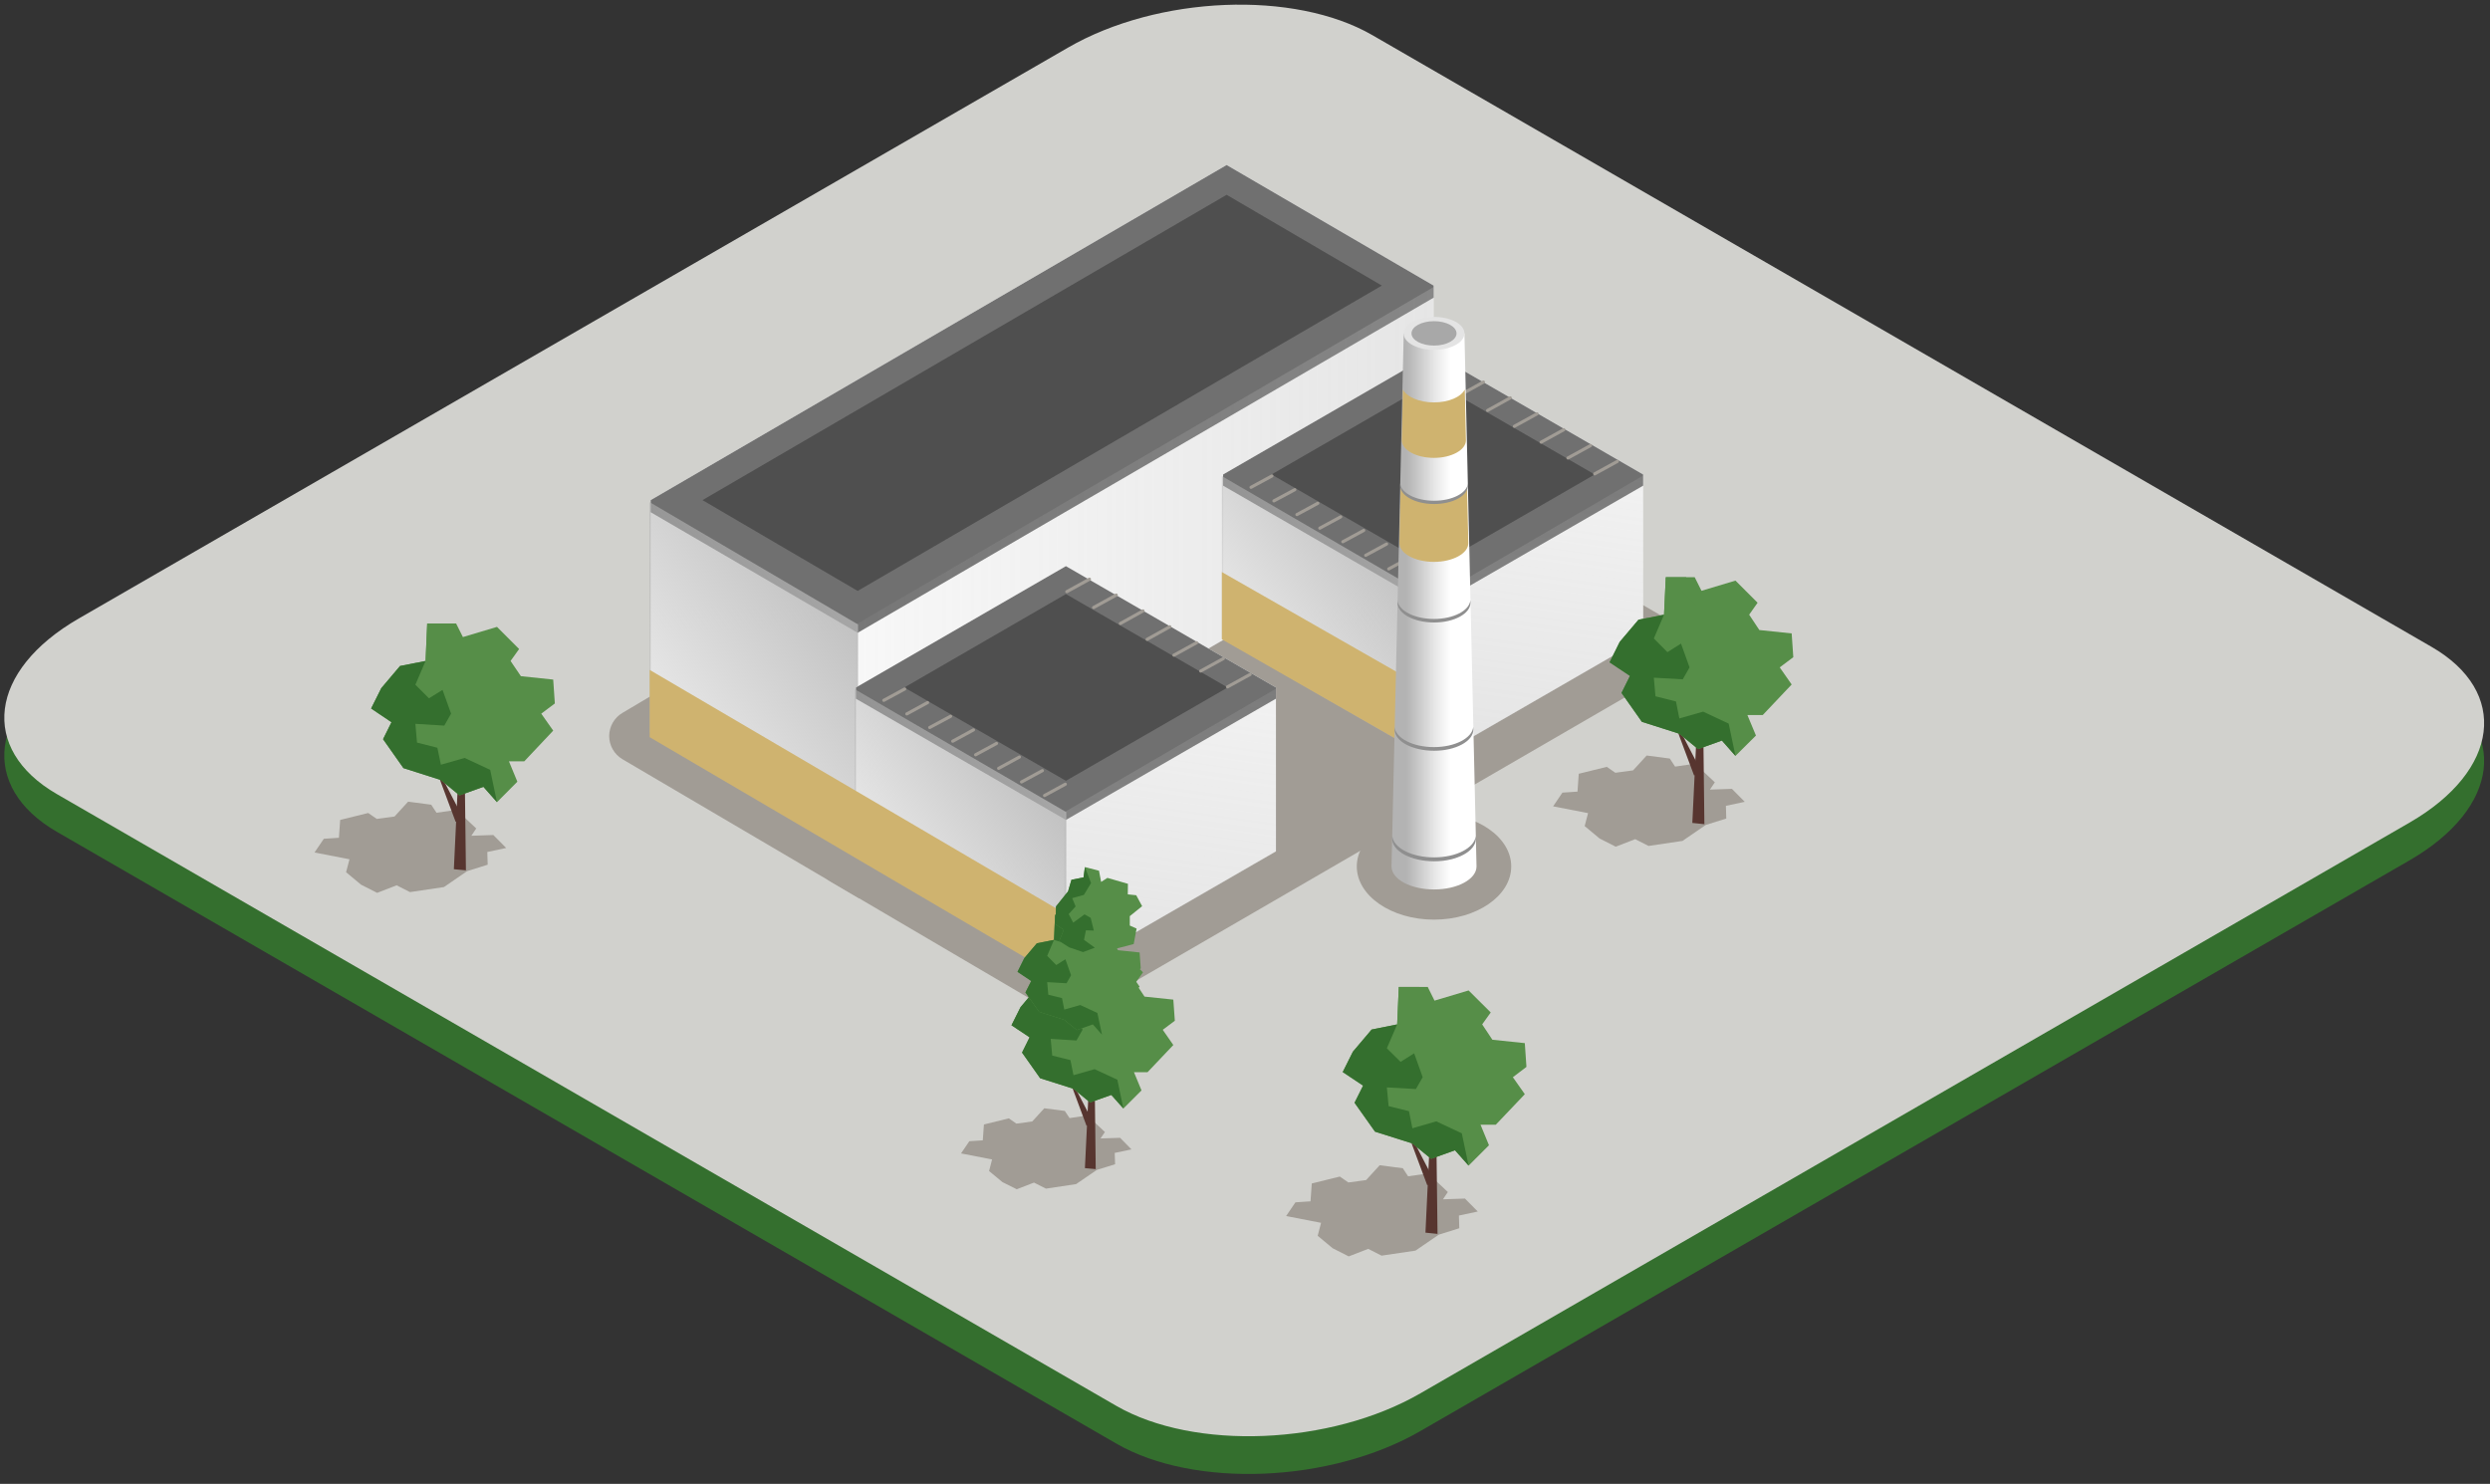 <?xml version="1.0" encoding="utf-8"?>
<!-- Generator: Adobe Illustrator 21.1.0, SVG Export Plug-In . SVG Version: 6.00 Build 0)  -->
<svg version="1.1" id="Слой_1" xmlns="http://www.w3.org/2000/svg" xmlns:xlink="http://www.w3.org/1999/xlink" x="0px" y="0px"
	 viewBox="0 0 198 118" style="enable-background:new 0 0 198 118;" xml:space="preserve">
<rect x="0" y="0" width="198" height="118" fill="#333333" stroke="none"/>
<style type="text/css">
	.st0{fill:#346F2E;}
	.st1{fill:#D1D1CD;}
	.st2{fill:#A19C95;}
	.st3{fill:#FFFFFF;}
	.st4{fill:#707070;}
	.st5{fill:#4F4F4F;}
	.st6{fill:url(#SVGID_1_);}
	.st7{fill:url(#SVGID_2_);}
	.st8{fill:url(#SVGID_3_);}
	.st9{fill:url(#SVGID_4_);}
	.st10{fill:none;stroke:#A19C95;stroke-width:0.25;stroke-linecap:round;stroke-miterlimit:10;}
	.st11{fill:url(#SVGID_5_);}
	.st12{fill:url(#SVGID_6_);}
	.st13{fill:#CFB36F;}
	.st14{fill:url(#SVGID_7_);}
	.st15{fill:#E4E4E4;}
	.st16{fill:#A8A8A8;}
	.st17{fill:#8F8F8F;}
	.st18{fill:#57352F;}
	.st19{fill:#568E48;}
</style>
<g>
	<g>
		<path class="st0" d="M191.61,68.41l-78.65,45.38c-7.16,4.14-18,4.58-24.2,1L4.53,66.15c-6.2-3.58-5.43-9.84,1.74-13.97L84.92,6.8
			c7.16-4.14,18-4.58,24.2-1l84.22,48.64C199.55,58.01,198.77,64.27,191.61,68.41z"/>
		<path class="st1" d="M191.61,65.41l-78.65,45.38c-7.16,4.14-18,4.58-24.2,1L4.53,63.15c-6.2-3.58-5.43-9.84,1.74-13.97L84.92,3.79
			c7.16-4.14,18-4.58,24.2-1l84.22,48.64C199.55,55.01,198.77,61.27,191.61,65.41z"/>
	</g>
	<g>
		<g>
			<g>
				<path class="st2" d="M64.97,68.23c0.01-0.76,0.41-1.46,1.07-1.84l46.41-27.55c0.34-0.2,0.71-0.3,1.09-0.3
					c0.37,0,0.74,0.1,1.07,0.29l18.48,10.7c0.65,0.38,1.05,1.06,1.06,1.81c0.01,0.75-0.37,1.45-1.01,1.84L87.27,79.77
					c-1.48,0.86-3.32,0.85-4.8-0.02l-16.46-9.67C65.36,69.7,64.96,68.99,64.97,68.23z"/>
			</g>
			<g>
				<path class="st2" d="M48.44,58.52c0.01-0.76,0.41-1.46,1.07-1.84l46.41-27.55c0.34-0.2,0.71-0.3,1.09-0.3
					c0.37,0,0.74,0.1,1.07,0.29l18.48,10.7c0.65,0.38,1.05,1.06,1.06,1.81c0.01,0.75-0.37,1.45-1.01,1.84L68.34,71.45L49.49,60.37
					C48.84,59.98,48.44,59.28,48.44,58.52z"/>
			</g>
		</g>
		<g>
			<g>
				<g>
					<g>
						<g>
							<polygon class="st3" points="51.74,39.77 97.54,13.12 114,22.71 114,41.15 68.2,67.8 51.74,58.21 							"/>
							<polygon class="st4" points="51.74,39.77 97.54,13.12 114,22.71 114,23.67 68.2,50.32 51.74,40.73 							"/>
							<polygon class="st5" points="109.88,22.71 97.54,15.49 55.86,39.77 68.2,46.99 							"/>
						</g>
						
							<linearGradient id="SVGID_1_" gradientUnits="userSpaceOnUse" x1="-2577.093" y1="45.363" x2="-2531.155" y2="45.363" gradientTransform="matrix(-1 0 0 1 -2463.093 0)">
							<stop  offset="0" style="stop-color:#B3B3B3;stop-opacity:0.335"/>
							<stop  offset="0.074" style="stop-color:#B3B3B3;stop-opacity:0.318"/>
							<stop  offset="1" style="stop-color:#B3B3B3;stop-opacity:0.1"/>
						</linearGradient>
						<path class="st6" d="M68.06,67.91V49.66L114,22.82v18.36"/>
						
							<linearGradient id="SVGID_2_" gradientUnits="userSpaceOnUse" x1="-3386.604" y1="48.954" x2="-3398.772" y2="57.83" gradientTransform="matrix(1 0 0 1 3453.333 0)">
							<stop  offset="0" style="stop-color:#B3B3B3;stop-opacity:0.79"/>
							<stop  offset="1" style="stop-color:#B3B3B3;stop-opacity:0.335"/>
						</linearGradient>
						<path class="st7" d="M51.64,58.23V39.92l16.59,9.74v18.25"/>
					</g>
				</g>
			</g>
			<g>
				<g>
					<g>
						<g>
							<polygon class="st3" points="68.06,54.67 84.76,45.02 101.46,54.67 101.46,67.7 84.76,77.34 68.06,67.7 							"/>
							<polygon class="st4" points="68.06,54.67 84.76,45.02 101.46,54.67 101.46,55.56 84.76,65.2 68.06,55.56 							"/>
							<polygon class="st5" points="97.62,54.67 84.76,47.24 71.91,54.67 84.76,62.09 							"/>
						</g>
						
							<linearGradient id="SVGID_3_" gradientUnits="userSpaceOnUse" x1="3886.142" y1="75.947" x2="3881.446" y2="42.787" gradientTransform="matrix(-1 0 0 1 3977.805 0)">
							<stop  offset="0" style="stop-color:#B3B3B3;stop-opacity:0.335"/>
							<stop  offset="0.074" style="stop-color:#B3B3B3;stop-opacity:0.318"/>
							<stop  offset="1" style="stop-color:#B3B3B3;stop-opacity:0.1"/>
						</linearGradient>
						<path class="st8" d="M84.64,77.44V64.58l16.83-9.82v12.96"/>
						
							<linearGradient id="SVGID_4_" gradientUnits="userSpaceOnUse" x1="-3371.269" y1="61.971" x2="-3381.452" y2="69.4" gradientTransform="matrix(1 0 0 1 3453.333 0)">
							<stop  offset="0" style="stop-color:#B3B3B3;stop-opacity:0.79"/>
							<stop  offset="1" style="stop-color:#B3B3B3;stop-opacity:0.335"/>
						</linearGradient>
						<path class="st9" d="M67.96,67.72V54.8l16.83,9.78v12.85"/>
					</g>
				</g>
				<g>
					<line class="st10" x1="71.94" y1="54.79" x2="70.28" y2="55.69"/>
					<line class="st10" x1="73.76" y1="55.87" x2="72.11" y2="56.77"/>
					<line class="st10" x1="75.59" y1="56.96" x2="73.93" y2="57.85"/>
					<line class="st10" x1="77.41" y1="58.04" x2="75.76" y2="58.94"/>
					<line class="st10" x1="79.24" y1="59.12" x2="77.58" y2="60.02"/>
					<line class="st10" x1="81.06" y1="60.2" x2="79.41" y2="61.1"/>
					<line class="st10" x1="82.89" y1="61.28" x2="81.23" y2="62.18"/>
					<line class="st10" x1="84.71" y1="62.36" x2="83.06" y2="63.26"/>
				</g>
				<g>
					<line class="st10" x1="86.63" y1="46.06" x2="84.83" y2="47.05"/>
					<line class="st10" x1="88.76" y1="47.32" x2="86.96" y2="48.31"/>
					<line class="st10" x1="90.89" y1="48.58" x2="89.09" y2="49.58"/>
					<line class="st10" x1="93.02" y1="49.84" x2="91.22" y2="50.84"/>
					<line class="st10" x1="95.15" y1="51.11" x2="93.35" y2="52.1"/>
					<line class="st10" x1="97.28" y1="52.37" x2="95.48" y2="53.36"/>
					<line class="st10" x1="99.41" y1="53.63" x2="97.61" y2="54.62"/>
				</g>
			</g>
			<g>
				<g>
					<g>
						<g>
							<polygon class="st3" points="97.26,37.73 113.96,28.08 130.66,37.73 130.66,50.76 113.96,60.4 97.26,50.76 							"/>
							<polygon class="st4" points="97.26,37.73 113.96,28.08 130.66,37.73 130.66,38.62 113.96,48.26 97.26,38.62 							"/>
							<polygon class="st5" points="126.81,37.73 113.96,30.31 101.11,37.73 113.96,45.15 							"/>
						</g>
						
							<linearGradient id="SVGID_5_" gradientUnits="userSpaceOnUse" x1="3856.943" y1="59.009" x2="3852.248" y2="25.848" gradientTransform="matrix(-1 0 0 1 3977.805 0)">
							<stop  offset="0" style="stop-color:#B3B3B3;stop-opacity:0.335"/>
							<stop  offset="0.074" style="stop-color:#B3B3B3;stop-opacity:0.318"/>
							<stop  offset="1" style="stop-color:#B3B3B3;stop-opacity:0.1"/>
						</linearGradient>
						<path class="st11" d="M113.83,60.5V47.64l16.83-9.82v12.96"/>
						
							<linearGradient id="SVGID_6_" gradientUnits="userSpaceOnUse" x1="-3342.07" y1="45.033" x2="-3352.254" y2="52.461" gradientTransform="matrix(1 0 0 1 3453.333 0)">
							<stop  offset="0" style="stop-color:#B3B3B3;stop-opacity:0.79"/>
							<stop  offset="1" style="stop-color:#B3B3B3;stop-opacity:0.335"/>
						</linearGradient>
						<path class="st12" d="M97.16,50.78V37.86l16.83,9.78V60.5"/>
						<g>
							<polygon class="st13" points="113.95,55.08 113.95,60.44 97.16,50.84 97.16,45.49 							"/>
						</g>
					</g>
				</g>
				<g>
					<line class="st10" x1="101.14" y1="37.85" x2="99.48" y2="38.75"/>
					<line class="st10" x1="102.96" y1="38.94" x2="101.3" y2="39.83"/>
					<line class="st10" x1="104.79" y1="40.02" x2="103.13" y2="40.92"/>
					<line class="st10" x1="106.61" y1="41.1" x2="104.95" y2="42"/>
					<line class="st10" x1="108.44" y1="42.18" x2="106.78" y2="43.08"/>
					<line class="st10" x1="110.26" y1="43.26" x2="108.6" y2="44.16"/>
					<line class="st10" x1="112.09" y1="44.34" x2="110.43" y2="45.24"/>
					<line class="st10" x1="113.91" y1="45.42" x2="112.25" y2="46.32"/>
				</g>
				<g>
					<line class="st10" x1="115.83" y1="29.12" x2="114.03" y2="30.11"/>
					<line class="st10" x1="117.96" y1="30.38" x2="116.16" y2="31.38"/>
					<line class="st10" x1="120.09" y1="31.64" x2="118.29" y2="32.64"/>
					<line class="st10" x1="122.22" y1="32.91" x2="120.42" y2="33.9"/>
					<line class="st10" x1="124.35" y1="34.17" x2="122.55" y2="35.16"/>
					<line class="st10" x1="126.48" y1="35.43" x2="124.68" y2="36.42"/>
					<line class="st10" x1="128.61" y1="36.69" x2="126.81" y2="37.68"/>
				</g>
			</g>
		</g>
		<g>
			<ellipse class="st2" cx="114.03" cy="68.9" rx="6.14" ry="4.23"/>
			<g>
				<g>
					
						<linearGradient id="SVGID_7_" gradientUnits="userSpaceOnUse" x1="9644.665" y1="48.617" x2="9649.181" y2="48.617" gradientTransform="matrix(1 0 0 1 -9532.887 0)">
						<stop  offset="0" style="stop-color:#B3B3B3"/>
						<stop  offset="0.49" style="stop-color:#E6E6E6"/>
						<stop  offset="0.78" style="stop-color:#FFFFFF"/>
					</linearGradient>
					<path class="st14" d="M116.45,26.51h-4.83l-0.97,42.39c0,1.01,1.51,1.83,3.38,1.83c1.87,0,3.38-0.82,3.38-1.83L116.45,26.51z"
						/>
					<path class="st13" d="M114.02,39.94c-1.26,0-2.33-0.47-2.64-1.11l-0.1,4.35c0,0.83,1.23,1.5,2.74,1.5
						c1.51,0,2.74-0.67,2.74-1.5l-0.1-4.35C116.34,39.47,115.28,39.94,114.02,39.94z"/>
					<path class="st13" d="M114.02,32c-1.18,0-2.16-0.44-2.46-1.03l-0.09,4.04c0,0.77,1.14,1.4,2.55,1.4c1.41,0,2.55-0.63,2.55-1.4
						l-0.09-4.04C116.18,31.57,115.19,32,114.02,32z"/>
					<ellipse class="st15" cx="114.03" cy="26.51" rx="2.42" ry="1.31"/>
					<ellipse class="st16" cx="114.03" cy="26.51" rx="1.79" ry="0.97"/>
				</g>
				<g>
					<g>
						<path class="st17" d="M110.7,66.69c0,0.99,1.49,1.8,3.33,1.8c1.84,0,3.33-0.81,3.33-1.8l-0.01-0.21
							c-0.1,0.95-1.55,1.7-3.32,1.7c-1.77,0-3.22-0.75-3.32-1.7L110.7,66.69z"/>
					</g>
				</g>
				<g>
					<g>
						<path class="st17" d="M110.9,58.01c0,0.94,1.4,1.69,3.13,1.69c1.73,0,3.13-0.76,3.13-1.69l-0.01-0.2
							c-0.09,0.89-1.46,1.6-3.13,1.6c-1.67,0-3.04-0.71-3.13-1.6L110.9,58.01z"/>
					</g>
				</g>
				<g>
					<g>
						<path class="st17" d="M111.13,47.93c0,0.87,1.3,1.57,2.9,1.57c1.6,0,2.9-0.7,2.9-1.57l-0.01-0.19
							c-0.09,0.83-1.35,1.48-2.9,1.48c-1.55,0-2.81-0.66-2.9-1.48L111.13,47.93z"/>
					</g>
				</g>
				<g>
					<g>
						<path class="st17" d="M111.34,38.62c0,0.8,1.21,1.46,2.69,1.46c1.49,0,2.69-0.65,2.69-1.46l0-0.17
							c-0.08,0.77-1.25,1.37-2.69,1.37c-1.44,0-2.61-0.61-2.69-1.37L111.34,38.62z"/>
					</g>
				</g>
			</g>
		</g>
		<g>
			<polygon class="st13" points="84.64,72.62 84.64,77.97 51.66,58.62 51.66,53.27 			"/>
		</g>
	</g>
	<g>
		<path class="st2" d="M37.15,69.27l1.63-0.51l-0.03-1.01l1.5-0.32l-1.02-1.03l-1.75,0.06l0.39-0.58L36.3,64.4l-1.59,0.23
			l-0.42-0.64l-1.84-0.24l-1.08,1.18l-1.41,0.19l-0.68-0.47l-2.23,0.55l-0.1,1.42l-1.2,0.08l-0.74,1.09l2.78,0.54l-0.27,1.03
			l1.19,0.99L29.99,71l1.55-0.6l1.06,0.54l2.7-0.4L37.15,69.27z"/>
		<g>
			<polygon class="st18" points="36.09,69.12 36.85,53.08 37.05,69.21 			"/>
			<polygon class="st18" points="36.23,65.35 34.31,60.2 36.84,65.08 			"/>
			<polygon class="st19" points="32.08,61.08 30.46,58.78 31.13,57.43 29.51,56.34 30.32,54.72 31.81,52.96 33.84,52.56 
				33.97,49.58 36.27,49.58 36.81,50.66 39.52,49.85 41.28,51.61 40.6,52.56 41.42,53.77 43.99,54.04 44.12,55.94 43.04,56.75 
				43.99,58.1 41.69,60.54 40.47,60.54 41.14,62.16 39.52,63.79 38.44,62.57 36.54,63.25 35.06,62.03 			"/>
			<g>
				<polygon class="st19" points="36.41,51.88 35.19,50.66 35.61,49.58 33.97,49.58 33.84,52.56 36,53.23 				"/>
				<polygon class="st0" points="36.95,60.27 35.06,60.81 34.78,59.46 33.16,59.05 33.03,57.56 35.33,57.7 35.87,56.75 35.19,54.86 
					34.11,55.53 33.03,54.45 33.84,52.56 31.81,52.96 30.32,54.72 29.51,56.34 31.13,57.43 30.46,58.78 32.08,61.08 35.06,62.03 
					36.54,63.25 38.44,62.57 39.52,63.79 38.98,61.22 				"/>
			</g>
		</g>
	</g>
	<g>
		<path class="st2" d="M135.64,65.6l1.63-0.51l-0.03-1.01l1.5-0.32l-1.02-1.03l-1.75,0.06l0.39-0.58l-1.57-1.48l-1.59,0.23
			l-0.42-0.64l-1.84-0.24l-1.08,1.18l-1.41,0.19l-0.68-0.47l-2.23,0.55l-0.1,1.42l-1.2,0.08l-0.74,1.09l2.78,0.54l-0.27,1.03
			l1.19,0.99l1.28,0.65l1.55-0.6l1.06,0.54l2.7-0.4L135.64,65.6z"/>
		<g>
			<polygon class="st18" points="134.57,65.44 135.34,49.4 135.53,65.54 			"/>
			<polygon class="st18" points="134.71,61.67 132.79,56.53 135.32,61.41 			"/>
			<polygon class="st19" points="130.56,57.4 128.94,55.1 129.61,53.75 127.99,52.67 128.8,51.04 130.29,49.28 132.32,48.88 
				132.46,45.9 134.76,45.9 135.3,46.98 138,46.17 139.76,47.93 139.09,48.88 139.9,50.1 142.47,50.37 142.6,52.26 141.52,53.07 
				142.47,54.43 140.17,56.86 138.95,56.86 139.63,58.49 138,60.11 136.92,58.89 135.03,59.57 133.54,58.35 			"/>
			<g>
				<polygon class="st19" points="134.89,48.2 133.67,46.98 134.09,45.9 132.46,45.9 132.32,48.88 134.49,49.56 				"/>
				<polygon class="st0" points="135.43,56.59 133.54,57.13 133.27,55.78 131.64,55.37 131.51,53.89 133.81,54.02 134.35,53.07 
					133.67,51.18 132.59,51.86 131.51,50.77 132.32,48.88 130.29,49.28 128.8,51.04 127.99,52.67 129.61,53.75 128.94,55.1 
					130.56,57.4 133.54,58.35 135.03,59.57 136.92,58.89 138,60.11 137.46,57.54 				"/>
			</g>
		</g>
	</g>
	<g>
		<path class="st2" d="M114.41,98.18l1.63-0.51l-0.03-1.01l1.5-0.32l-1.02-1.03l-1.75,0.06l0.39-0.58l-1.57-1.48l-1.59,0.23
			l-0.42-0.64l-1.84-0.24l-1.08,1.18l-1.41,0.19l-0.68-0.47l-2.23,0.55l-0.1,1.42l-1.2,0.08l-0.74,1.09l2.78,0.54l-0.27,1.03
			l1.19,0.99l1.28,0.65l1.55-0.6l1.06,0.54l2.7-0.4L114.41,98.18z"/>
		<g>
			<polygon class="st18" points="113.35,98.02 114.11,81.98 114.31,98.12 			"/>
			<polygon class="st18" points="113.49,94.25 111.57,89.11 114.1,93.99 			"/>
			<polygon class="st19" points="109.34,89.99 107.71,87.69 108.39,86.33 106.77,85.25 107.58,83.63 109.07,81.87 111.1,81.46 
				111.23,78.48 113.53,78.48 114.07,79.57 116.78,78.76 118.54,80.51 117.86,81.46 118.67,82.68 121.25,82.95 121.38,84.84 
				120.3,85.66 121.25,87.01 118.94,89.44 117.73,89.44 118.4,91.07 116.78,92.69 115.7,91.47 113.8,92.15 112.31,90.93 			"/>
			<g>
				<polygon class="st19" points="113.67,80.79 112.45,79.57 112.87,78.48 111.23,78.48 111.1,81.46 113.26,82.14 				"/>
				<polygon class="st0" points="114.21,89.17 112.31,89.72 112.04,88.36 110.42,87.96 110.28,86.47 112.59,86.6 113.13,85.66 
					112.45,83.76 111.37,84.44 110.28,83.36 111.1,81.46 109.07,81.87 107.58,83.63 106.77,85.25 108.39,86.33 107.71,87.69 
					109.34,89.99 112.31,90.93 113.8,92.15 115.7,91.47 116.78,92.69 116.24,90.12 				"/>
			</g>
		</g>
	</g>
	<g>
		<g>
			<path class="st2" d="M87.22,93.03l1.45-0.45l-0.03-0.9l1.33-0.28l-0.9-0.92l-1.56,0.05l0.35-0.51l-1.4-1.32l-1.41,0.21
				l-0.38-0.57l-1.63-0.21l-0.96,1.05l-1.26,0.17l-0.6-0.42l-1.98,0.49l-0.09,1.26l-1.07,0.07l-0.66,0.97l2.47,0.48l-0.24,0.92
				l1.06,0.88l1.14,0.57l1.37-0.53l0.95,0.48l2.4-0.36L87.22,93.03z"/>
			<g>
				<polygon class="st18" points="86.27,92.89 86.96,78.63 87.13,92.97 				"/>
				<polygon class="st18" points="86.4,89.53 84.7,84.96 86.95,89.3 				"/>
				<polygon class="st19" points="82.71,85.74 81.27,83.7 81.87,82.49 80.43,81.53 81.15,80.09 82.47,78.52 84.28,78.16 84.4,75.52 
					86.44,75.52 86.92,76.48 89.33,75.76 90.89,77.32 90.29,78.16 91.01,79.25 93.3,79.49 93.42,81.17 92.46,81.89 93.3,83.1 
					91.25,85.26 90.17,85.26 90.77,86.71 89.33,88.15 88.37,87.07 86.68,87.67 85.36,86.58 				"/>
				<g>
					<polygon class="st19" points="86.56,77.56 85.48,76.48 85.85,75.52 84.4,75.52 84.28,78.16 86.2,78.77 					"/>
					<polygon class="st0" points="87.04,85.02 85.36,85.5 85.12,84.3 83.67,83.94 83.55,82.61 85.6,82.74 86.08,81.89 85.48,80.21 
						84.52,80.81 83.55,79.85 84.28,78.16 82.47,78.52 81.15,80.09 80.43,81.53 81.87,82.49 81.27,83.7 82.71,85.74 85.36,86.58 
						86.68,87.67 88.37,87.07 89.33,88.15 88.85,85.86 					"/>
				</g>
			</g>
		</g>
		<g>
			<g>
				<polygon class="st19" points="82.63,80.46 81.54,78.92 82,78.01 80.91,77.28 81.45,76.19 82.45,75.01 83.81,74.74 83.9,72.74 
					85.45,72.74 85.81,73.47 87.63,72.92 88.81,74.1 88.35,74.74 88.9,75.56 90.62,75.74 90.71,77.01 89.99,77.55 90.62,78.46 
					89.08,80.1 88.26,80.1 88.72,81.19 87.63,82.28 86.9,81.46 85.63,81.91 84.63,81.1 				"/>
				<g>
					<polyline class="st0" points="83.81,74.74 85.27,75.19 85.54,74.29 84.72,73.47 85,72.74 83.9,72.74 					"/>
					<polygon class="st0" points="85.9,79.92 84.63,80.28 84.45,79.37 83.36,79.1 83.27,78.1 84.81,78.19 85.17,77.55 84.72,76.28 
						83.99,76.74 83.27,76.01 83.81,74.74 82.45,75.01 81.45,76.19 80.91,77.28 82,78.01 81.54,78.92 82.63,80.46 84.63,81.1 
						85.63,81.91 86.9,81.46 87.63,82.28 87.26,80.55 					"/>
				</g>
			</g>
		</g>
		<g>
			<g>
				<polygon class="st19" points="83.97,72.08 83.94,73.51 84.59,73.93 84.23,74.83 85.01,75.33 86.12,75.71 87.06,75.36 
					87.95,76.63 88.89,76.03 88.81,75.42 90.15,75.07 90.38,73.84 89.84,73.6 89.84,72.85 90.82,72.06 90.35,71.19 89.68,71.12 
					89.69,70.28 88.06,69.81 87.56,70.13 87.39,69.24 86.27,68.95 86.16,69.77 85.2,69.96 84.93,70.88 				"/>
				<g>
					<polygon class="st0" points="86.19,71.16 85.26,71.42 85.53,72.08 84.98,72.69 85.34,73.37 86.24,72.71 86.73,72.99 86.98,74 
						86.35,73.98 86.2,74.74 87.06,75.36 86.12,75.71 85.01,75.33 84.23,74.83 84.59,73.93 83.94,73.51 83.97,72.08 84.93,70.88 
						85.2,69.96 86.16,69.77 86.27,68.95 86.76,70.22 					"/>
				</g>
			</g>
		</g>
	</g>
</g>
</svg>
